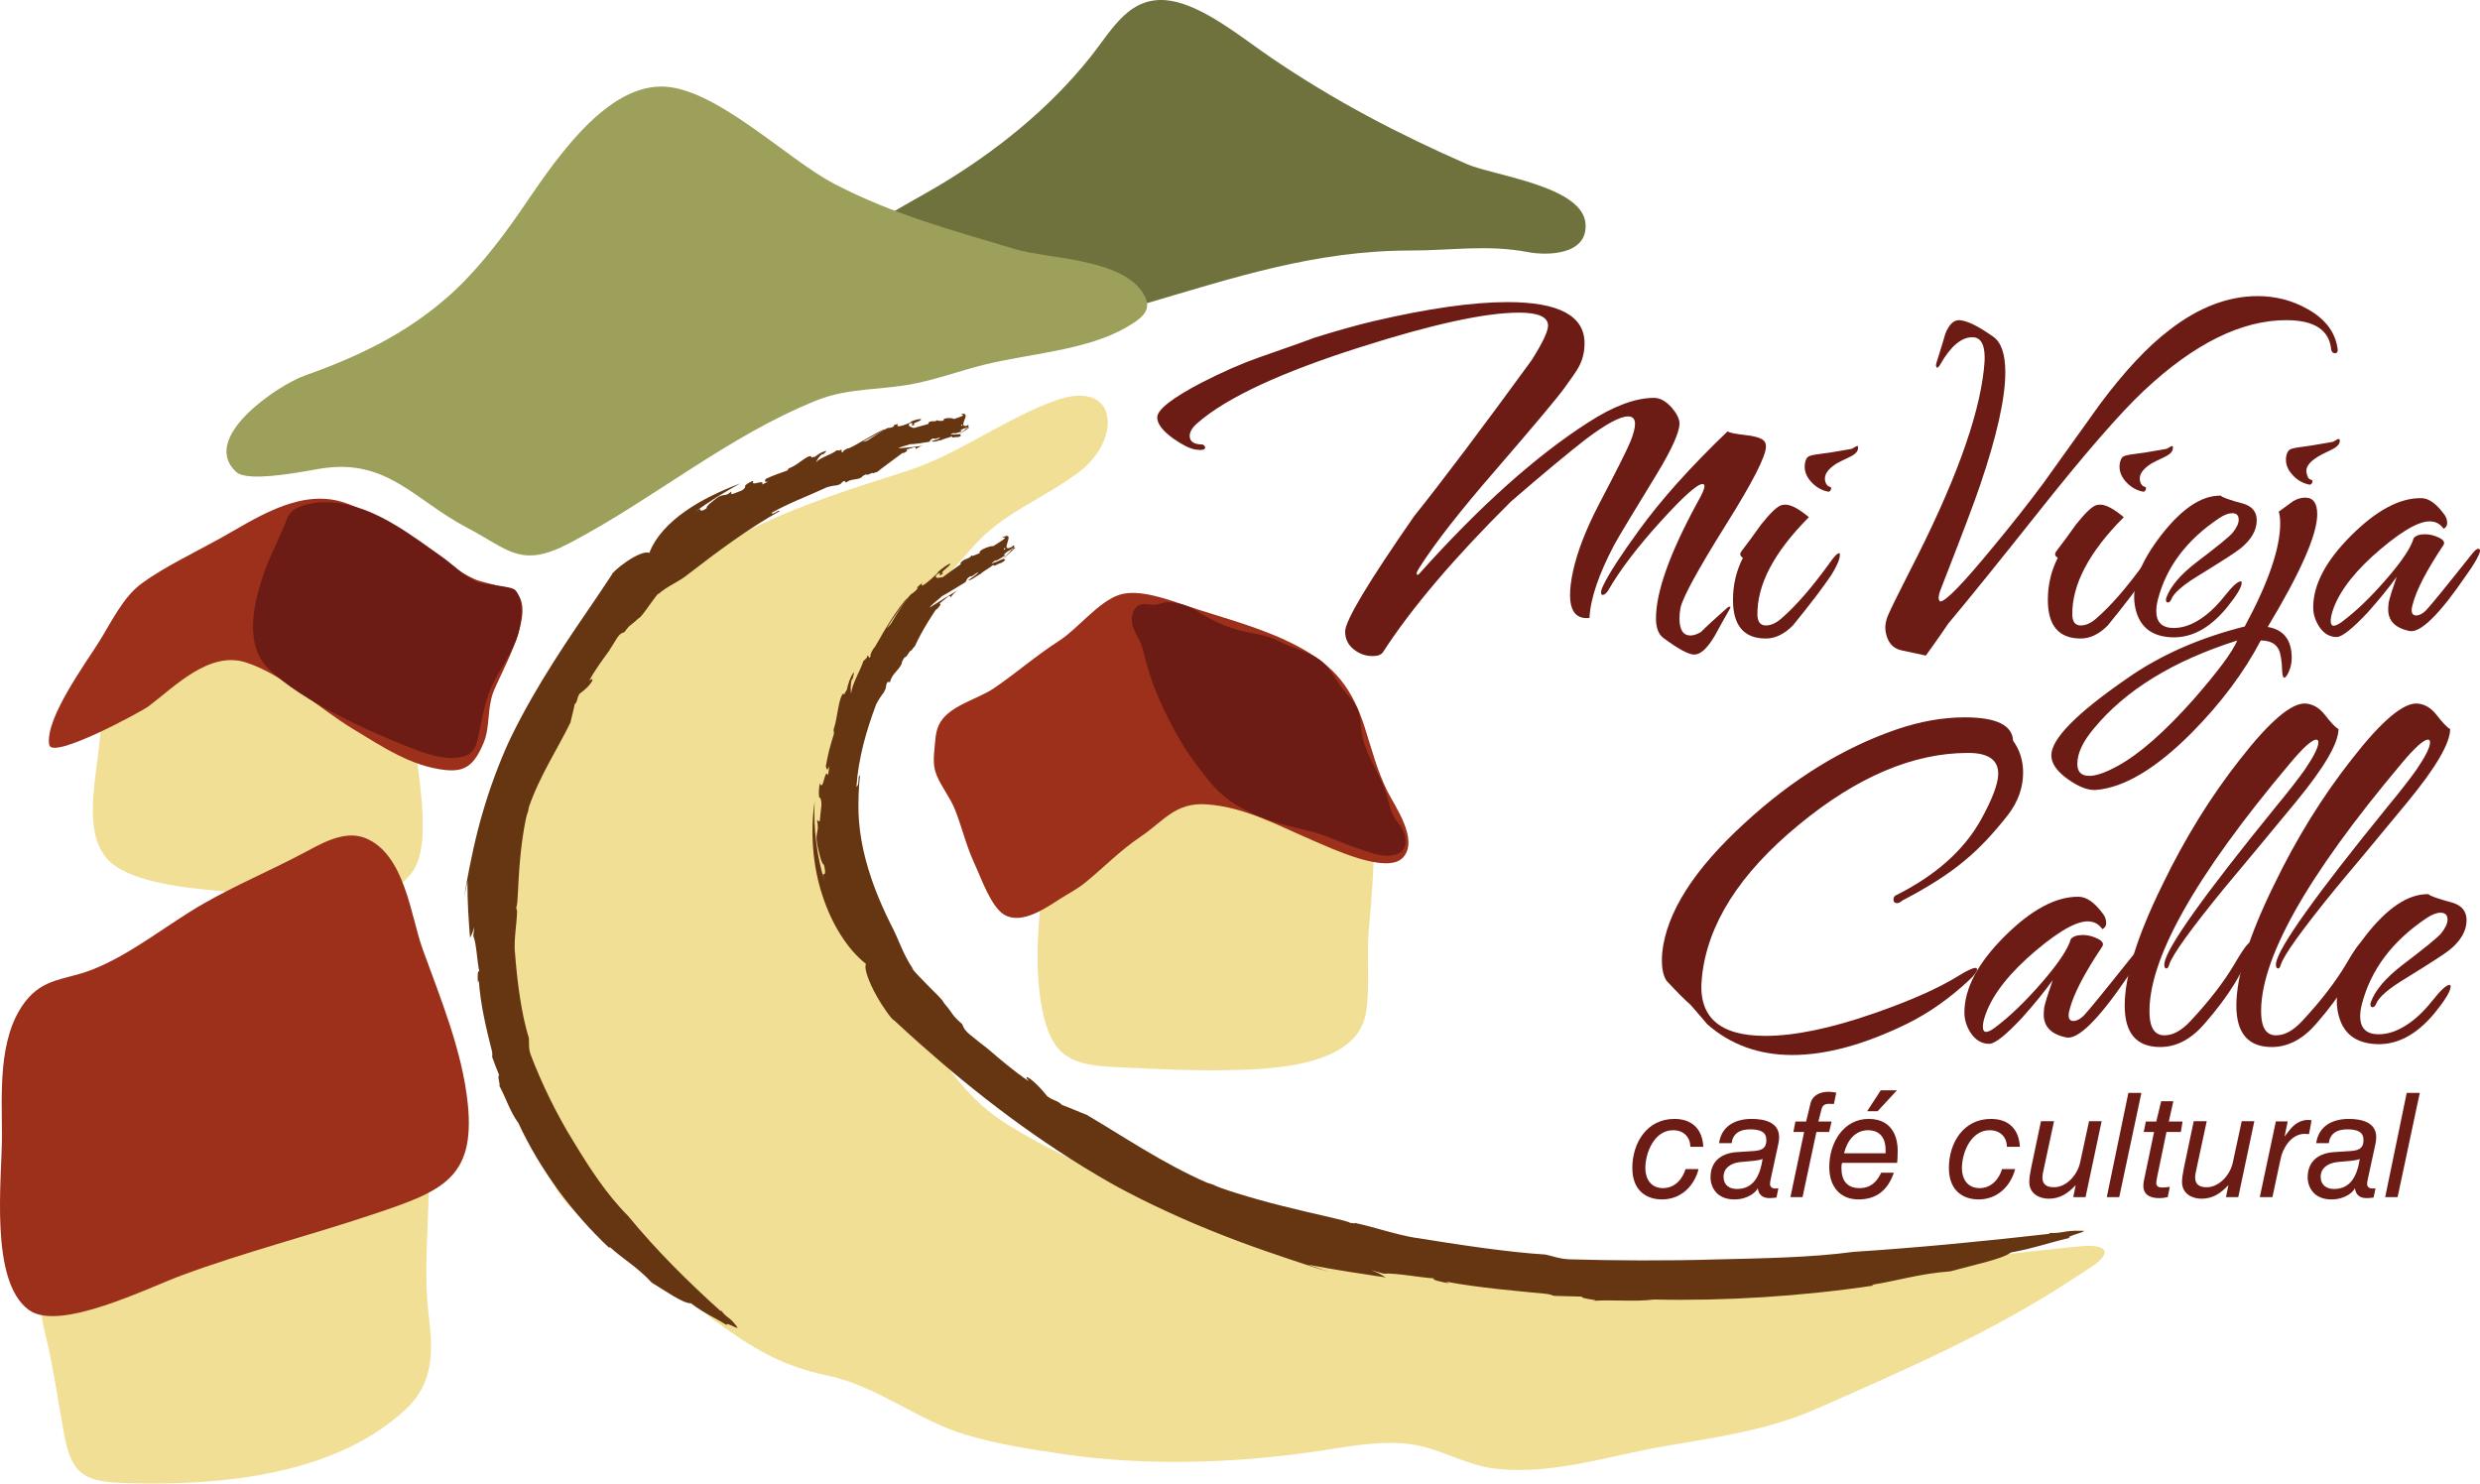 <svg xmlns="http://www.w3.org/2000/svg" width="400" height="239.28"><path d="M16.23 115.22c.56 6.946-4.498 19.895 2.45 24.514 5.748 3.816 17.127 3.735 23.822 4.713 6.786.987 19.528 2.882 24.106-3.956 3.58-5.354 0-18.42.005-24.864.02-6.524-2.02-6.864-7.776-9.378-6.208-2.71-10.713-3.782-17.408-3.123-4.768.477-12.76 1.703-16.59 4.932-1.537 1.294-2.048 2.758-3.396 3.824-1.31 1.043-3.24 1.864-4.792 2.91M68.748 184.188c1.16 9.306-.762 18.624.412 28.103.702 5.695.783 10.784-3.652 14.957-11.428 10.72-29.876 12.39-44.74 11.977-6.66-.18-9.153-.897-10.416-7.817-1.075-5.887-1.78-11.242-3.2-16.853-1.247-4.93-.353-10.908 2.638-14.97 8.095-11.008 23.543-15.99 36.43-17.622 5.426-.687 16.72-2.123 19.975 3.087M221.636 134.497c0 5.223-.38 10.218-.85 15.334-.402 4.278.217 9.092-.433 13.37-1.37 9.02-15.7 9.34-23.466 9.423-5.06.054-9.953-.18-14.97-.407-7.96-.358-12.002-.565-13.76-9.137-1.205-5.846-.88-12.21-.238-18.11 1.018-9.25 10.463-23.236 20.665-23.848 5.607-.337 13.07 2.99 18.437 4.606 5.296 1.594 9.798 3.974 13.764 7.914" fill="#f1df95"/><path d="M177.734 50.867c-2.263.544-4.552 1.03-6.955 1.48-9.3 1.72-19.402 3.297-28.876 3.382-8.81.077-13.823-3.98-8.385-12.388 4.095-6.34 11.718-9.7 17.964-13.434 9.122-5.46 17.644-12.284 24.32-20.62 3.64-4.543 6.383-10.215 13.008-9.16 5.37.853 11.682 6.097 16.177 9.155 10.26 6.983 20.538 12.34 31.603 17.183 4.285 1.876 18.62 3.514 19.134 9.572.43 5.116-6.135 5.223-9.316 4.62-6.494-1.24-12.28-.25-18.89-.25-15.442 0-28.498 4.38-42.98 8.63-2.304.678-4.546 1.284-6.806 1.83" fill="#6f723d"/><path d="M164.78 66.95c-6.233 3.064-11.95 6.92-18.79 9.11-8.176 2.61-16.403 5.175-24.187 8.952-14.956 7.252-30.583 15.907-36.806 32.765-1.296 3.517-.835 7.61-1.475 11.485-.602 3.652-3.077 6.34-3.956 9.995-2.115 8.86-1.542 14.733 2.47 22.95 2.574 5.29 4.062 9.385 4.95 15.492.525 3.555.28 7.604 1.375 11.054 2.513 7.968 11.312 11.14 17.76 15.15 3.972 2.47 5.34 6.38 9.058 9.062 6.376 4.61 10.868 7.343 18.315 8.906 7.973 1.68 14.42 7.16 22.164 9.51 5.15 1.563 10.954 2.45 16.136 3.2 13.105 1.9 27.104 1.422 39.94-.393 5.142-.724 11.293-2.11 16.625-1.107 4.49.84 8.305 3.315 12.93 3.82 9.146 1.006 17.96-2.03 26.873-3.58 8.702-1.513 16.914-2.584 25.08-6.197 13.985-6.187 27.71-12.102 40.53-20.47 2.986-1.943 3-1.95 3-1.95 4.008-2.463 3.456-4.12-1.222-3.68 0 0-11.688 1.087-20.687 2.47-9.517 1.458-18.915 5.722-28.85 4.664-8.707-.928-17.56-2.763-26.83-2-13.453 1.106-25.107 1.22-38.33-1.91-10.46-2.48-20.06-7.468-30.245-10.447-9.274-2.71-19.862-7.28-28.227-12.49-5.82-3.627-10.217-9.386-13.232-15.535-3.025-6.18-7.185-13.07-9.562-19.41-3.385-9.073-4.194-24.353-.82-33.625 3.24-8.908 12.163-17.672 18.257-24.637 4.814-5.508 11.255-7.592 17.072-12.014 6.94-5.282 6.285-15.204-4.002-11.438-1.83.67-3.585 1.45-5.31 2.296" fill="#f1df95"/><path d="M160.665 90.295c-.064.07-.12.137-.176.202.34-.065 1.184-.624 1.666-.925-.068-.122-.252-.034-.272-.1.132-.136.33-.294.54-.455.066-.046.13-.093.196-.142l.145-.052c.14-.114.31-.223.45-.324.123-.058.234-.095.348-.1-.085.114-.36.22-.534.314.393-.205-.49.638-1.336 1.488-.482.153-1.342.674-1.363.482-.043.047-.072.093-.095.127l-.352.123c.155-.164.448-.41.782-.638m1.278-1.832c.3-.164.265-.037.075.228-.106-.043-.14-.124-.075-.227M335.61 198.517c-2.737-.083-2.78.43-5.093.355l.083.13c-10.498 1.197-21.003 2.223-31.638 2.915-7.066.94-14.785 1.042-22.162 1.22-7.947.245-16.555.185-23.387-.01-1.633-.012-2.77-.458-4.132-.777-6.26-.39-14.14-1.602-21.103-2.732l.34.083c-3.705-.647-6.356-1.65-9.918-2.438-.014.117-.566-.013-.843-.018-.246-.34-5.524-1.353-10.832-2.71-5.314-1.315-10.622-3.024-11.16-3.415-.367-.115-.737-.237-1.118-.372-7.113-3.11-13.735-7.62-19.363-10.928-1.348-.51-2.815-1.182-3.984-1.59-.845-.843-1.288-.58-2.402-1.427-2.3-2.92-4.18-3.82-2.958-2.413-2.43-1.62-4.655-3.543-6.617-5.223-.96-.728-1.89-1.48-2.828-2.242-.812-.643-1.11-1.164-1.286-1.713-1.945-1.763-1.227-1.392-2.992-3.48-.083-.374-1.335-1.55-2.553-2.777-1.224-1.224-2.434-2.504-2.608-2.85l.3.328c-1.798-2.608-2.298-4.764-3.716-7.416-1.868-3.743-3.48-7.79-4.38-11.866-.445-2.034-.725-4.07-.79-6.046-.026-.965-.013-2.04.02-3.046.045-1.008.104-2.004.21-2.968-.396-.106-.046 1.71-.562 1.778.314-4.63 1.61-9.085 3.183-13.268.377-.723.92-1.56 1.19-1.848.69-1.23.15-.843.64-1.763l.387.035c.405-1.487 1.346-1.762 1.93-3.032-.082-.138.17-.59.455-1.003.327.18.842-1.296 1.083-1.037l-.007-.023c.18-.244.28-.433.557-.69.11-.267.762-1.633 1.547-2.968.762-1.335 1.66-2.638 1.825-2.913l.244-.152c.584-.59.672-1.03.263-.754l.782-.684-.075.098.8-.67c.16-.1.437-.107.328.214.35-.484.816-.96 1.32-1.278-1.43.838-3.174 1.93-4.66 2.88.408-.6 1.48-1.335 2.033-1.87.852-.434 2.435-1.474 3.713-2.215.246-.203.17-.688.87-.968.457.026.678-.49 1.3-.663-.495.527-1.09.864-1.66 1.27.288.204 1.517-.815 2.04-1.048.16-.24 1.36-.9 2.046-1.436-.097.313.232.134.62-.055.042-.045.094-.09.14-.14-.046.05-.085.092-.134.133.205-.095.42-.2.604-.235.516-.265.77-.563.508-.55-.005-.09-.114-.09-.267-.052.125-.116.26-.233.387-.352.93-.86 1.88-1.66 1.607-1.524-.18.06-.21.02-.204-.044.057-.063.075-.112.036-.143.04-.104.062-.202-.19-.1l-.16.186c-1.107.564-.925-.06-.718-.732.23-.718.472-1.468-.95-.74 1.38-.266-.183.597-1.354 1.356-.18-.054-.835.073-1.745.52-.72.497-.348.408-.43.592-.457.177-1.27.625-1.295.366-.417.61-1.003.47-1.62 1.024-.508.52.107.065-.228.47-.89.608-2.11 1.505-2.8 2.015-.393.04-1.414.42-1.062-.32 1.312-1.02-.145.81 1.143-.33-.89.08 1.107-1.057 1.14-1.528-.572.155-1.458.842-2.145 1.49l.184-.067c-.602.572-1.773 1.728-2.603 2.154.047-.268-.33-.092.086-.543l-.853.76c-.07.142-.14.287.12.085-.296.47-.73.798-1.09 1.026-.106-.023-1.04 1.203-1.86 2.455-.82 1.252-1.514 2.514-1.506 2.41-.23.31-.417.475-.595.638.39-.613.946-1.507 1.547-2.355 1.037-1.524 2.125-2.885 1.765-2.473-.316.184-1.765 2.066-2.98 4.028-1.242 1.962-2.243 4.002-2.512 4.134-.31.532-.63 1.188-.397 1.154-.573.85-.155-.438-.664.114.02.03.112-.005-.005.194l-.532.52c-.5 1.538-1.786 3.55-1.998 5.268-.02-.52-.156-1.17.1-2.25l.16-.14c0-.165.315-1.013.14-1.067-.546.902-.852 1.752-1.077 2.838-.117.173-.238.38-.342.51.022.01.053 0 .076.01-.225.3-.228.26-.254.112-.003-.02-.01-.05-.01-.085-.37.22-.638 1.23-.858 2.402-.22 1.172-.402 2.502-.734 3.4-.044.57.068.076.034.776-.59 1.864-.95 3.173-1.3 5.19.17.67.258.723.57-.027l-.208 1.512c-.52-1.444-.783 2.828-1.294 1.252-.163.443-.244 1.38-.158 2.25.158.09.394.235.38 1.316-.186 1.55-.118 1.19-.256 2.49-.18.32-.287-.152-.45-.09.41 2-.31 1.807-.008 3.71.22 1.19.746 3.486 1.114 3.46.363 1.547.148 1.61-.186 1.537.1.42.21.842.326 1.265-1.254-4.018-1.87-8.6-1.625-12.98-.727 4.755-.346 10.307 1.215 15.053 1.53 4.775 4.098 8.803 7.063 11.146-.386.695.518 3.05 1.708 5.158 1.174 2.11 2.595 3.95 2.794 3.906 1.39 1.294 2.8 2.574 4.228 3.842 9 8.004 19.152 15.845 30.72 22.426 3.2 1.82 9.334 4.89 15.684 7.46 6.34 2.61 12.878 4.738 16.45 5.91 1.036.34 2.073.658 3.133.97l-3.468-1.178c4.518.868 8.63 1.475 12.592 2.068-.652-.34-.737-.55-2.313-1.163l1.965.554c1.923-.16 6.1.67 8.123.757-.482.22 1.06.55 2.43.81l-.507-.28c5.192.984 11.3 1.492 15.99 1.948.65.057 1.128.215 1.416.342 1.51.055 3.02.096 4.525.125-.374.38 3.72.582 1.547.698 3.41-.256 6.82.177 10.05-.228 11.507.252 23.747-.51 35.463-2.255l-.3-.12c4.11-.64 7.638-1.8 12.648-2.17 3.497-.97 8.486-1.997 9.767-3.036 4.048-.756 5.596-1.448 9.533-2.368-1.09-.21 3.77-1.192 1.752-1.145" fill="#663612"/><path d="M153.95 69.77c-.054.043-.1.082-.15.13.254.056.92-.185 1.296-.302-.034-.132-.17-.12-.182-.18.114-.087.272-.175.43-.253.055-.02.1-.04.146-.062h.114c.11-.06.233-.11.34-.153.09-.018.173-.016.238.018-.06.075-.252.088-.392.117.293-.076-.39.438-1.088.946-.36-.02-1.048.172-1.03-.02-.038.034-.075.062-.093.086h-.26c.122-.102.368-.23.63-.327m1.112-1.274c.22-.052.192.052.04.228-.07-.07-.094-.153-.04-.228m-44.09 24.137c4.686-3.618 9.912-7.517 14.777-10.176-.15-.376-1.004.692-1.333.277 2.853-1.622 5.992-2.758 8.976-4.15.578-.168 1.322-.303 1.622-.303 1.01-.313.482-.437 1.195-.714l.247.28c.904-.736 1.66-.32 2.56-.88-.007-.152.34-.32.69-.466.163.348 1.044-.477 1.133-.132v-.028c.22-.086.35-.17.637-.213.322-.303 3.7-2.768 4.072-3.053l.21-.016c.567-.215.715-.575.36-.518l.71-.236-.07.052.705-.226c.145-.015.35.1.202.33.352-.268.78-.49 1.203-.563-1.193.156-2.678.334-3.96.407.43-.306 1.357-.428 1.855-.653.705.016 2.045-.23 3.095-.385.205-.094.225-.55.785-.532.324.202.55-.194 1.024-.116-.42.298-.908.375-1.393.52.192.304 1.24-.155 1.65-.173.144-.166 1.098-.34 1.65-.6-.11.255.153.206.446.16.08-.053.155-.112.24-.172-.075.06-.15.114-.225.17.158-.022.324-.043.456-.02.402-.072.615-.27.42-.336.01-.086-.067-.122-.176-.133.84-.557 1.817-1.158 1.558-1.083-.114-.005-.125-.057-.12-.12.05-.036.06-.072.034-.116.03-.086.05-.16-.11-.158l-.128.124c-1.734.348 1.034-2.32-1.01-1.907.99.19-.185.5-1.092.813-.14-.116-.607-.21-1.312-.116-.573.202-.298.25-.368.39-.35.006-.99.115-.98-.126-.37.397-.77.06-1.288.322-.438.277.08.1-.22.337-.718.2-1.73.502-2.307.65-.29-.132-1.086-.25-.705-.736 1.1-.332-.236.653.865.2-.642-.3.952-.467 1.042-.89-.43-.082-1.163.16-1.752.426l.14.023c-.51.24-1.542.723-2.208.687.078-.21-.218-.24.158-.42l-.744.238c-.072.087-.152.173.076.13-.3.255-.67.315-.972.322-.16-.155-3.592 2.224-3.51 2.084-.253.107-.432.117-.606.138 1.242-.65 4.036-2.258 3.515-1.988-.26-.013-1.664.777-3.046 1.573-1.384.795-2.734 1.593-2.955 1.508-.378.18-.824.422-.655.552-.677.205.046-.41-.485-.363.002.034.078.07-.07.13l-.534-.014c-.876.71-2.488 1.063-3.352 1.91.21-.328.394-.808.99-1.293l.16.034c.07-.096.595-.412.494-.575-.684.188-1.216.48-1.804.973-.143.013-.303.034-.428.037.01.023.03.036.042.06-.267.004-.257-.022-.2-.125 0-.016.003-.034.023-.062-.637-.288-2.33 1.544-3.587 1.905-.296.248.016.1-.36.412-1.26.438-2.136.733-3.39 1.31-.268.424-.255.522.33.468l-.937.45c.502-1.015-1.98.486-1.393-.577-.334.035-.89.333-1.343.73.026.163.083.422-.552.81-.972.37-.728.306-1.55.594-.28-.06-.06-.298-.17-.412-.973.93-1.22.257-2.243.982-.613.485-1.875 1.392-1.7 1.703-.875.594-1.017.39-1.1.094l-.726.472c2.242-1.666 4.748-3.193 7.268-4.58-2.97 1.125-6.16 2.582-8.852 4.472-2.688 1.876-4.873 4.183-5.837 6.76-.648-.335-2.23.41-3.608 1.345-1.37.924-2.535 2.02-2.46 2.186l-2.203 3.305c-4.75 6.95-9.842 14.312-13.963 22.718-1.144 2.327-2.995 6.793-4.39 11.46-1.43 4.654-2.358 9.496-2.846 12.158-.134.775-.26 1.547-.363 2.335.24-1.297.24-1.297.502-2.588-.024 3.315.19 6.3.417 9.163.196-.498.38-.59.67-1.77l-.142 1.448c.54 1.322.617 4.344.977 5.744-.32-.285-.293.84-.236 1.833l.152-.41c.218 3.764 1.247 8.03 2.076 11.27.12.456.11.822.06 1.053.363 1.016.754 2.024 1.15 3.02-.466-.112.542 2.643-.2 1.267 1.227 2.13 1.88 4.51 3.283 6.397 3.44 7.43 8.653 14.528 14.715 20.2l-.028-.25c2.146 1.978 4.46 3.233 6.827 5.8 2.175 1.313 5.044 3.376 6.33 3.34 2.265 1.695 3.41 2.05 5.77 3.517-.337-.75 2.47 1.172 1.542.114-1.14-1.526-1.506-1.197-2.46-2.493l-.05.137c-5.36-4.824-10.42-9.86-14.945-15.368-3.384-3.37-6.214-7.716-8.75-11.91-2.804-4.49-5.274-9.666-6.9-13.943-.42-1.012-.302-1.865-.344-2.806-1.247-3.997-1.918-9.295-2.263-14.004l-.007.225c-.15-2.517.3-4.396.368-6.835-.114.005-.09-.378-.143-.565.286-.192.253-3.81.608-7.512.316-3.696 1.005-7.45 1.285-7.825.047-.256.09-.523.153-.79 1.726-5.02 4.767-9.625 6.695-13.62.21-.984.525-2.054.67-2.915.588-.583.277-.936.81-1.737 2.16-1.537 2.555-2.93 1.55-2.1.947-1.77 2.163-3.363 3.187-4.797l1.314-2.103c.374-.61.748-.81 1.173-.918 1.047-1.468.907-.895 2.247-2.222.293-.036.98-1.01 1.685-1.993.7-.983 1.423-1.978 1.656-2.128l-.183.256c1.636-1.474 3.212-1.897 4.855-3.25" fill="#663612"/><path d="M40.77 76.853c-1.21-.057-2.18-.27-2.675-.73-6.006-5.535 6.856-14.04 10.96-15.5 8.45-3.01 16.168-6.598 23.143-12.72 4.375-3.84 8.253-8.79 11.765-13.888 4.9-7.116 13.115-20.008 22.66-20.055 8.623-.034 20.196 11.667 27.964 15.71 9.456 4.923 19 7.473 29.11 10.503 5.584 1.677 18.215 1.45 21.082 7.903.994 2.255-1.118 3.562-3.148 4.738-6.423 3.743-15.922 4.244-23.08 6.058-3.703.94-7.38 2.276-11.202 3.033-5.21 1.03-10.513.63-15.575 2.65-14.37 5.748-26.223 15.875-39.974 23.078-7.816 4.1-9.724 1.02-16.536-2.556-8.427-4.437-12.8-11.135-23.35-9.528-1.774.27-7.534 1.474-11.144 1.303" fill="#9ca05a"/><path d="M284.35 70.965c.324.218.482.568.482 1.052 0 1.563-2.156 5.767-6.45 12.613-4.517 7.226-6.963 11.703-7.337 13.427-.108.596-.16 1.158-.16 1.695 0 1.832.59 2.75 1.78 2.75.475 0 1.04-.187 1.69-.568.967-.97 2.307-2.206 4.028-3.717.153-.16.296-.267.405-.324.16-.052.267-.052.32 0 0 .057-.053.19-.16.407-.8 1.397-1.607 2.83-2.397 4.287-1.184 1.994-2.272 2.992-3.286 2.992-.907 0-2.57-.893-4.97-2.676-.8-.59-1.2-1.64-1.2-3.152 0-4.31 2.238-10.563 6.707-18.756.742-1.296 1.115-2.16 1.115-2.59 0-.215-.11-.33-.32-.33-.864 0-3.145 2.054-6.857 6.152-3.707 4.096-6.472 7.737-8.3 10.918-.324.54-.64.808-.97.808-.157 0-.235-.137-.235-.406 0-.27.132-.677.402-1.21.915-1.89 2.817-4.825 5.72-8.82 3.546-4.9 8.31-10.21 14.27-15.927.373.22 1.303.405 2.78.57 1.486.157 2.458.43 2.945.805m-13.465-2.667c0 1.402-1.203 4.095-3.614 8.084-4.06 6.63-6.36 10.462-6.904 11.483-2.506 4.746-3.85 8.683-4.004 11.806-2.09.222-3.13-1.017-3.13-3.716 0-1.083.157-2.343.475-3.802.69-3.18 2.087-6.763 4.155-10.754 2.937-5.607 4.648-9.018 5.127-10.23.484-1.214.72-2.142.72-2.79 0-.814-.373-1.213-1.125-1.213-1.288 0-3.54 1.213-6.765 3.64-2.79 2.156-6.84 5.523-12.144 10.108-9.18 9.114-16.042 17.198-20.606 24.26-.27.43-.83.644-1.685.644-1.073 0-2.037-.32-2.898-.97-1.02-.754-1.532-1.752-1.532-2.99 0-1.73 3.717-7.927 11.128-18.598 4.616-5.77 10.933-14.156 18.945-25.15 1.77-2.803 2.654-4.664 2.654-5.582 0-1.4-1.56-2.102-4.67-2.102-5.43 0-13.977 1.858-25.638 5.58-12.735 4.044-21.44 8.087-26.12 12.128-.912.76-1.37 1.483-1.37 2.183 0 .917.704 1.376 2.1 1.376.268.164.4.324.4.485 0 .378-.53.49-1.612.324-.915-.16-2.09-.754-3.546-1.776-1.724-1.24-2.58-2.376-2.58-3.398 0-1.24 2.368-3.1 7.093-5.58 3.495-1.778 6.557-3.126 9.193-4.046 5.53-1.937 8.57-3.017 9.105-3.238 3.6-1.13 6.773-2.016 9.51-2.664 8.76-2.045 15.962-3.072 21.602-3.072 8.276 0 12.42 2.21 12.42 6.63 0 1.455-.328 2.75-.968 3.88-.213.436-.965 1.538-2.258 3.316-1.125 1.563-4.83 5.985-11.122 13.268-5.755 6.626-9.837 11.86-12.253 15.685-.542.808-.618 1.207-.25 1.207.058-.046.143-.127.25-.24 9.704-10.835 18.77-18.946 27.197-24.34 4.072-2.638 7.608-3.96 10.617-3.96.964 0 1.93.536 2.89 1.617.812.965 1.21 1.808 1.21 2.508" fill="#6c1c14"/><path d="M299.664 72.422c-.054.484-.552.943-1.493 1.373-.94.433-1.595.76-1.966.975-.757.482-1.283.967-1.578 1.452-.296.484-.366.997-.203 1.534.16.435.376.676.646.73.266.055.343.216.237.486-.106.272-.264.378-.48.324-1.07-.216-2-.77-2.78-1.66-.78-.89-1.08-1.842-.928-2.866.1-.596.29-.975.566-1.135.265-.16.87-.296 1.807-.407.938-.104 2.623-.374 5.044-.806.106 0 .277-.08.52-.244.242-.16.416-.24.527-.24.106 0 .137.157.08.484m-4.266 20.292c-1.296 1.947-3.367 4.67-6.22 8.17-1.393 1.403-2.847 2.105-4.348 2.105-3.548 0-5.313-2.074-5.313-6.23 0-2.423.53-4.686 1.604-6.793-.473-.264-.56-.617-.237-1.05 1.075-1.402 2.123-2.833 3.144-4.284 1.503-1.887 2.605-2.937 3.302-3.155.217-.052.432-.078.642-.078.917 0 2.18.672 3.787 2.022-5.647 5.656-8.405 10.94-8.3 15.848.054 1.078.512 1.614 1.37 1.614.81 0 1.638-.375 2.5-1.132 2.31-1.994 4.89-4.956 7.74-8.893.756-1.08 1.256-1.62 1.523-1.62.114 0 .168.084.168.242 0 .703-.46 1.78-1.362 3.232M377.055 56.41c0 .38-.14.567-.407.567-.38 0-.6-.218-.653-.646-.32-3.127-2.737-4.69-7.247-4.69-7.206 0-14.837 3.774-22.9 11.322-3.866 3.608-9.672 10.295-17.406 20.054-6.078 7.654-10.806 13.504-14.19 17.545-.75 1.13-1.966 2.863-3.63 5.177-1.286-.272-2.603-.554-3.943-.847-1.354-.298-2.183-1.226-2.502-2.792-.215-.972-.054-2.02.48-3.154.373-.86 1.503-3.152 3.392-6.87 7.09-13.752 11.068-24.558 11.924-32.43.43-3.505-.19-5.254-1.85-5.254-1.774 0-3.498 1.454-5.162 4.365-.163.324-.35.513-.56.57-.062-.114-.116-.246-.163-.41 0-.106.175-.702.523-1.778.347-1.073.68-2.185 1.003-3.317.593-1.452 1.317-2.18 2.177-2.18 1.177 0 3.038.89 5.557 2.67 1.294.912 1.94 2.827 1.94 5.738 0 4.153-1.346 10.195-4.03 18.113-.807 2.43-2.876 7.904-6.204 16.42-.43 1.023-.594 1.723-.485 2.098.056.22.136.327.242.327.858 0 3.68-2.908 8.463-8.735 3.175-3.826 5.91-7.302 8.22-10.43 3.014-4.205 6.023-8.414 9.033-12.618 3.973-5.332 7.734-9.352 11.285-12.048 4.68-3.61 9.404-5.417 14.186-5.417 2.905 0 5.59.702 8.066 2.105 2.895 1.617 4.51 3.8 4.84 6.547" fill="#6c1c14"/><path d="M350.45 72.422c-.055.484-.55.943-1.5 1.373-.935.433-1.593.76-1.97.975-.753.482-1.277.967-1.572 1.452-.296.484-.363.997-.2 1.534.16.435.376.676.645.73.265.055.348.216.236.486-.102.272-.268.378-.475.324-1.078-.216-2.01-.77-2.79-1.66-.774-.89-1.08-1.842-.927-2.866.11-.596.298-.975.57-1.135.27-.16.876-.296 1.81-.407.943-.104 2.623-.374 5.038-.806.112 0 .285-.08.52-.244.255-.16.416-.24.53-.24.112 0 .137.157.083.484m-4.273 20.292c-1.29 1.947-3.36 4.67-6.213 8.17-1.392 1.403-2.846 2.105-4.354 2.105-3.55 0-5.31-2.074-5.31-6.23 0-2.423.533-4.686 1.606-6.793-.48-.264-.568-.617-.24-1.05 1.074-1.402 2.122-2.833 3.145-4.284 1.502-1.887 2.604-2.937 3.3-3.155.22-.052.43-.078.644-.078.92 0 2.18.672 3.787 2.022-5.634 5.656-8.402 10.94-8.296 15.848.052 1.078.51 1.614 1.366 1.614.81 0 1.643-.375 2.5-1.132 2.313-1.994 4.89-4.956 7.743-8.893.75-1.08 1.26-1.62 1.53-1.62.103 0 .158.084.158.242 0 .703-.458 1.78-1.363 3.232" fill="#6c1c14"/><path d="M361.812 81.233c1.454.436 2.177 1.322 2.177 2.675 0 1.612-.867 3.123-2.583 4.523-.643.54-2.846 1.97-6.615 4.286-2.682 1.62-4.217 2.942-4.585 3.963-.16.377-.38.538-.653.49-.213-.113-.264-.354-.158-.73.65-1.83 2.27-3.748 4.873-5.746 3.405-2.584 5.35-4.173 5.84-4.77.65-.808.973-1.505.973-2.1 0-.7-.352-1.05-1.05-1.05-.596 0-1.3.268-2.11.808-5.24 3.504-8.545 7.897-9.89 13.18-.166.648-.244 1.24-.244 1.778 0 1.833.937 2.75 2.816 2.75 1.237 0 2.5-.373 3.787-1.13 1.5-.863 2.984-2.208 4.435-4.046 1.237-1.56 2.097-2.343 2.58-2.343.11 0 .157.08.157.24 0 .696-.8 2.03-2.41 4.01-2.908 3.527-6.078 5.103-9.513 4.727-3.066-.324-4.837-2.07-5.33-5.236-.476-3.17.947-6.907 4.278-11.2 3.333-4.297 6.526-6.422 9.6-6.368.21.267 1.413.703 3.622 1.29" fill="#6c1c14"/><path d="M377.364 71.29c-.094.486-.622.942-1.566 1.373-.94.433-1.573.757-1.9.972-.8.482-1.353.966-1.646 1.45-.298.488-.337 1.004-.127 1.54.11.434.298.677.563.732.277.052.355.212.246.482-.106.27-.27.377-.487.32-1.073-.212-2-.767-2.776-1.66-.78-.888-1.088-1.84-.93-2.865.114-.59.31-.972.612-1.133.29-.16.897-.296 1.81-.407.917-.106 2.583-.376 5-.806.105 0 .284-.08.523-.247.243-.158.412-.24.523-.24.156 0 .215.162.156.486m-16.517 32.02c-10.318 3.267-18.032 8.002-23.14 14.21-1.764 2.092-2.655 3.986-2.655 5.697 0 1.286.637 1.93 1.933 1.93 1.125 0 2.657-.54 4.588-1.608 3.442-1.873 7.507-5.432 12.18-10.675 3.976-4.552 6.34-7.735 7.094-9.554m4.912-2.182c2.58.43 3.874 2.1 3.874 5.016 0 .757-.153 1.464-.443 2.14-.3.677-.548 1.014-.766 1.014-.163 0-.275-.3-.32-.894-.064-1.778-.248-2.99-.567-3.637-.484-.97-1.45-1.456-2.903-1.456-2.685 5.122-6.392 10.08-11.13 14.88-5.75 5.77-10.88 8.84-15.394 9.218-1.29.107-2.822-.47-4.595-1.736-1.776-1.268-2.657-2.548-2.657-3.842 0-2.64 4.06-6.767 12.172-12.37 5.373-3.778 11.718-6.58 19.025-8.412 3.81-7.06 5.72-12.618 5.72-16.662 0-.7-.077-1.316-.238-1.858.43-.322 1.203-.89 2.336-1.695.643-.38 1.288-.568 1.93-.568 1.294 0 1.942.89 1.942 2.67 0 3.29-2.664 9.352-7.986 18.193M399.778 89.562c-.378.81-1.02 1.864-1.95 3.152-4.37 6.42-7.456 9.44-9.232 9.062-2.268-.485-3.403-1.646-3.403-3.476 0-.376.026-.755.083-1.133.17-.806.604-2.185 1.285-4.126-1.24 1.727-2.798 3.637-4.672 5.742-2.473 2.638-4.15 3.963-5 3.963-1.19 0-2.15-.59-2.9-1.78-.59-.97-.892-1.96-.892-2.99 0-3.667 2.045-7.534 6.127-11.604 4.083-4.068 7.854-6.077 11.29-6.023 1.175 0 2.39.838 3.625 2.504.373.437.568.947.568 1.536 0 .38-.195.68-.568.894-.48-.648-1.042-1.024-1.695-1.13-1.72-.38-4.54 1.09-8.46 4.404-3.922 3.312-6.45 6.485-7.587 9.5-.317.863-.477 1.568-.477 2.104 0 .97.592 1.024 1.772.163 2.26-1.668 4.644-3.96 7.166-6.87 2.538-2.916 4.013-5.127 4.44-6.638.325-.43.934-.643 1.856-.643.693 0 1.423.173 2.178.523.76.352 1.016.74.806 1.17-2.745 4.102-4.404 7.308-5 9.625-.104.38-.163.674-.163.895 0 .59.238.886.728.886s.995-.257 1.537-.77c.53-.51 3.033-3.57 7.49-9.18.434-.536.755-.805.968-.805.373 0 .4.35.08 1.047M324.688 119.47c1.076 1.485 1.62 3.2 1.62 5.135 0 2.4-.793 4.658-2.387 6.765-2.448 3.144-4.838 5.653-7.17 7.54-2.448 2.053-5.747 4.168-9.91 6.333-.332.287-.617.427-.85.427-.392 0-.594-.197-.594-.6 0-.22.09-.426.262-.597 6.45-3.196 11.065-7.28 13.84-12.242 1.862-3.366 2.795-5.85 2.795-7.45 0-2.225-1.617-3.34-4.857-3.34-8.857 0-17.973 3.878-27.343 11.625-9.552 7.86-14.738 16.063-15.596 24.61-.682 6.274 2.727 9.405 10.238 9.405 4.725 0 10.59-1.22 17.587-3.655 5.855-2.04 10.39-4.05 13.57-6.034 1.365-.846 2.278-1.274 2.734-1.274.173 0 .256.09.256.257 0 .347-.427.917-1.28 1.713-3.183 2.97-6.516 5.308-9.987 7.022-6.88 3.367-13.056 5.054-18.523 5.054-5.4 0-9.98-1.66-13.737-4.97-.516-.626-1.397-1.652-2.652-3.08-.964-.853-2.273-2.168-3.922-3.94-.63-.97-.854-2.478-.678-4.534.68-6.45 5.122-13.416 13.308-20.894 7.682-7.076 15.82-12.102 24.41-15.07 3.814-1.312 7.515-1.973 11.092-1.973 5.068 0 7.66 1.26 7.776 3.77" fill="#6c1c14"/><path d="M345.085 154.405c-.4.856-1.09 1.968-2.058 3.344-4.632 6.785-7.895 9.986-9.787 9.584-2.403-.516-3.603-1.74-3.603-3.683 0-.398.028-.797.083-1.197.19-.857.645-2.312 1.366-4.367-1.31 1.827-2.966 3.857-4.946 6.08-2.62 2.795-4.383 4.195-5.298 4.195-1.247 0-2.27-.624-3.07-1.884-.63-1.03-.932-2.08-.932-3.167 0-3.88 2.162-7.977 6.48-12.287 4.323-4.306 8.302-6.436 11.944-6.38 1.252 0 2.53.89 3.85 2.655.396.456.593 1 .593 1.625 0 .407-.197.718-.594.944-.518-.687-1.112-1.084-1.794-1.198-1.82-.397-4.81 1.158-8.964 4.662-4.152 3.515-6.825 6.87-8.022 10.062-.345.915-.516 1.657-.516 2.227 0 1.03.633 1.087 1.88.175 2.392-1.773 4.924-4.2 7.594-7.28 2.677-3.08 4.238-5.42 4.7-7.02.34-.457.997-.685 1.96-.685.745 0 1.513.187 2.303.555.796.37 1.076.785.858 1.244-2.906 4.338-4.67 7.73-5.293 10.19-.12.397-.173.708-.173.94 0 .626.26.94.764.94.52 0 1.06-.272 1.63-.814.567-.542 3.21-3.782 7.938-9.717.45-.57.8-.857 1.027-.857.394 0 .422.37.08 1.112" fill="#6c1c14"/><path d="M377.177 117.59c0 2.28-2.302 6.22-6.918 11.814-3.807 4.624-7.65 9.248-11.52 13.87-5.407 6.622-8.367 10.733-8.875 12.33-.117.4-.26.6-.428.6-.283 0-.397-.287-.337-.86.394-2.56 6.394-10.982 18-25.253 1.935-2.342 3.475-4.31 4.613-5.91 1.482-2.17 2.22-3.65 2.22-4.452 0-.285-.113-.428-.346-.428-.68 0-2.082 1.257-4.192 3.772-15.528 18.434-23.087 31.993-22.69 40.666.11 2.17.915 3.253 2.403 3.253 1.374 0 2.773-.77 4.204-2.312 3.033-3.25 5.41-6.337 7.125-9.243 1.825-3.14 2.74-4.144 2.74-3 0 .115-.054.315-.17.603-1.022 3.535-3.5 7.566-7.427 12.07-2.162 2.512-4.55 3.767-7.167 3.767-3.815 0-5.718-2.224-5.718-6.677 0-4.738 2.022-11.218 6.06-19.44 3.637-7.533 7.82-14.3 12.546-20.29 4.84-6.22 8.39-9.212 10.67-8.99 1.14.117 2.132.716 2.988 1.797 1.02 1.314 1.762 2.09 2.22 2.314" fill="#6c1c14"/><path d="M395.186 117.59c0 2.28-2.307 6.22-6.913 11.814-3.807 4.624-7.66 9.248-11.53 13.87-5.398 6.622-8.36 10.733-8.874 12.33-.112.4-.247.6-.42.6-.29 0-.408-.287-.348-.86.404-2.56 6.41-10.982 18.01-25.253 1.94-2.342 3.475-4.31 4.616-5.91 1.48-2.17 2.218-3.65 2.218-4.452 0-.285-.12-.428-.347-.428-.68 0-2.085 1.257-4.195 3.772-15.526 18.434-23.087 31.993-22.693 40.666.12 2.17.912 3.253 2.403 3.253 1.38 0 2.78-.77 4.207-2.312 3.032-3.25 5.4-6.337 7.123-9.243 1.827-3.14 2.744-4.144 2.744-3 0 .115-.055.315-.177.603-1.024 3.535-3.49 7.566-7.418 12.07-2.167 2.512-4.562 3.767-7.17 3.767-3.812 0-5.72-2.224-5.72-6.677 0-4.738 2.022-11.218 6.057-19.44 3.637-7.533 7.828-14.3 12.548-20.29 4.832-6.22 8.388-9.212 10.67-8.99 1.142.117 2.137.716 2.988 1.797 1.018 1.314 1.762 2.09 2.218 2.314" fill="#6c1c14"/><path d="M395.528 145.585c1.535.46 2.307 1.402 2.307 2.825 0 1.714-.917 3.316-2.734 4.796-.686.573-3.022 2.086-6.998 4.54-2.85 1.71-4.47 3.11-4.87 4.197-.17.394-.394.568-.677.51-.236-.116-.293-.37-.176-.77.688-1.94 2.404-3.97 5.162-6.08 3.608-2.737 5.664-4.422 6.187-5.05.684-.857 1.034-1.598 1.034-2.228 0-.74-.374-1.11-1.125-1.11-.63 0-1.373.286-2.233.853-5.55 3.712-9.044 8.362-10.47 13.958-.178.685-.258 1.314-.258 1.885 0 1.942.986 2.91 2.982 2.91 1.3 0 2.652-.398 4.012-1.2 1.595-.91 3.158-2.34 4.7-4.28 1.304-1.652 2.213-2.484 2.727-2.484.112 0 .166.086.166.257 0 .736-.852 2.15-2.548 4.243-3.08 3.738-6.433 5.404-10.075 5.005-3.247-.34-5.12-2.19-5.637-5.546-.51-3.356.992-7.304 4.518-11.86 3.533-4.547 6.92-6.792 10.165-6.735.22.284 1.51.738 3.838 1.365M273.962 188.57c-.68 2.646-2.753 4.89-5.907 4.89-2.374 0-4.777-1.31-4.777-5.077 0-4.072 2.38-7.91 6.783-7.91 2.663 0 4.51 1.453 4.667 4.494h-2.097c0-1.545-1.07-2.67-2.78-2.67-3.03 0-4.475 3.63-4.475 6.13 0 1.69.89 3.212 2.843 3.212 1.96 0 3.18-1.523 3.642-3.07h2.102zM284.292 186.93c-.627.283-1.936.353-3.52.493-1.724.164-2.78 1.053-2.78 2.388 0 1.356.955 1.963 2.15 1.963 2.584 0 3.71-1.962 4.15-4.842m1.38 2.927c-.123.54-.188.89-.188 1.102 0 .42.3.745.858.745.163 0 .332-.023.49-.046l-.3 1.497c-.37.046-.773.093-1.14.093-1.447 0-1.774-.938-1.873-1.545h-.045c-.165.446-1.42 1.755-3.755 1.755-2.797 0-3.826-1.965-3.826-3.56 0-2.733 1.908-3.905 4.2-4.068l2.85-.184c1.61-.12 1.954-.778 1.954-1.78 0-1.263-.933-1.712-2.636-1.712-1.697 0-2.776.724-2.962 2.227h-2.03c.394-2.792 2.657-3.91 5.252-3.91 1.954 0 4.432.488 4.432 2.928 0 .628-.135 1.242-.397 2.36l-.886 4.097zM291.987 178.085c.306-1.45 1.607-1.988 2.945-1.988.394 0 .67.047 1.24.14l-.38 1.828c-.228 0-.513-.026-.788-.026-.99 0-1.148.56-1.267 1.077l-.446 1.778h2.13l-.4 1.685h-2.05l-2.24 10.508h-1.954l2.213-10.508h-1.735l.332-1.685h1.726l.674-2.81zM303.347 175.863h2.613l-3.12 3.37h-1.688l2.195-3.37zm.778 10.155v-.56c0-2.366-1.363-3.162-2.797-3.162-2.154 0-3.414 1.71-3.9 3.722h6.697zm-7.024 1.548c-.072.254-.098.513-.098.82 0 2.01.89 3.25 2.92 3.25 1.772 0 2.803-1.006 3.498-2.48h2.032c-.94 2.762-2.753 4.302-5.692 4.302-2.968 0-4.717-2.053-4.717-5.213 0-4.028 2.358-7.773 6.347-7.773 4.197 0 4.69 3.558 4.69 5.06 0 1.052-.047 1.518-.09 2.034h-8.89zM325.023 188.57c-.687 2.646-2.76 4.89-5.903 4.89-2.382 0-4.782-1.31-4.782-5.077 0-4.072 2.37-7.91 6.784-7.91 2.66 0 4.5 1.453 4.668 4.494h-2.1c0-1.545-1.073-2.67-2.773-2.67-3.038 0-4.48 3.63-4.48 6.13 0 1.69.887 3.212 2.85 3.212 1.95 0 3.164-1.523 3.628-3.07h2.108zM336.38 193.088h-1.985l.4-1.944c-1.266 1.358-2.55 2.198-4.366 2.198-1.333 0-3.125-.68-3.125-2.71 0-.514.114-1.36.3-2.248l1.587-7.538h2.103l-1.61 7.488c-.17.75-.262 1.22-.262 1.57 0 1.01.516 1.59 1.872 1.59 1.982 0 3.755-1.94 4.2-3.953l1.448-6.694h2.03l-2.593 12.242zM343.283 176.282h2.1l-3.57 16.806h-2.01l3.48-16.806zM347.434 182.578h-1.674l.347-1.684h1.682l.787-3.274h1.962l-.73 3.274h2.217l-.274 1.684h-2.318l-1.462 7.048c-.124.653-.184.96-.184 1.192 0 .514.367.723.922.723.45 0 .89-.043 1.265-.115l-.345 1.664c-.378.07-.803.16-1.386.16-1.535 0-2.54-.61-2.54-1.988 0-.21.028-.52.075-.77l1.654-7.914zM361.014 193.088h-1.988l.397-1.944c-1.257 1.358-2.543 2.198-4.365 2.198-1.327 0-3.12-.68-3.12-2.71 0-.514.116-1.36.302-2.248l1.587-7.538h2.097l-1.61 7.488c-.166.75-.257 1.22-.257 1.57 0 1.01.52 1.59 1.867 1.59 1.985 0 3.76-1.94 4.2-3.953l1.442-6.694h2.035l-2.586 12.242zM367.072 180.874h1.912l-.51 2.454c0 .024.814-1.078.982-1.267.485-.56 1.44-1.422 2.797-1.422l.583.046-.415 2.242c-.216 0-.444-.044-.685-.044-2.333 0-3.634 2.598-3.894 4.028l-1.323 6.177h-2.035l2.59-12.213zM380.61 186.93c-.63.283-1.94.353-3.526.493-1.732.164-2.782 1.053-2.782 2.388 0 1.356.96 1.963 2.152 1.963 2.587 0 3.71-1.962 4.155-4.842m1.367 2.927c-.12.54-.186.89-.186 1.102 0 .42.304.745.864.745.168 0 .324-.023.492-.046l-.308 1.497c-.36.046-.765.093-1.14.093-1.447 0-1.77-.938-1.864-1.545h-.052c-.156.446-1.418 1.755-3.76 1.755-2.793 0-3.816-1.965-3.816-3.56 0-2.733 1.912-3.905 4.196-4.068l2.85-.184c1.608-.12 1.956-.778 1.956-1.78 0-1.263-.928-1.712-2.63-1.712-1.712 0-2.78.724-2.967 2.227h-2.033c.4-2.792 2.664-3.91 5.26-3.91 1.946 0 4.423.488 4.423 2.928 0 .628-.137 1.242-.394 2.36l-.89 4.097zM388.18 176.282h2.104l-3.574 16.806h-2.004l3.474-16.806z" fill="#6c1c14"/><path d="M150.83 119.636c.066-1.04.256-1.967.577-2.66 1.46-3.14 6.16-4.115 8.84-5.922 3.565-2.408 6.857-5.316 10.597-7.71 3.002-1.927 6.356-6.354 9.754-7.422 3.15-.996 7.906.82 10.69 1.755 6.106 2.047 12.465 3.577 18.175 6.643 5.89 3.16 8.673 6.775 10.68 13.07 1.106 3.467 1.974 6.88 3.594 10.17 1.216 2.45 5.205 7.942 2.522 10.783-2.583 2.732-11.476-1.5-14.26-2.678-5.65-2.398-11.1-5.48-17.353-5.928-5.104-.365-6.905 2.68-10.778 5.29-3.17 2.134-5.856 4.89-8.785 7.294-1.314 1.08-2.654 1.733-3.99 2.588-2.39 1.532-6.217 4.24-9.035 2.673-2.22-1.244-3.797-5.97-4.87-8.258-1.338-2.866-2.004-5.808-3.13-8.678-.79-2.024-2.243-3.72-3.037-5.738-.694-1.797-.324-3.383-.194-5.27M55.008 80.903c4.61 1.298 9.81 5.453 13.976 8.012 2.444 1.5 5.036 3.33 7.527 4.48 1.733.797 6.264 1.256 7.223 2.808 2.187 3.562-2.968 12.31-4.163 15.428-1.024 2.676-.51 5.675-1.568 8.176-1.527 3.673-3.038 4.725-6.185 4.388-5.414-.575-10.033-3.683-14.836-6.588-5.495-3.32-11.225-8.785-17.3-10.757-5.93-1.92-11.504 3.892-15.69 7.052-1.115.842-15.612 8.716-16.053 6.228-.74-4.196 6.03-13.36 8.11-16.73 1.965-3.17 3.855-7.166 6.867-9.343 3.69-2.672 8.494-4.948 12.51-7.177 5.522-3.07 12.282-7.758 19.133-6.097.148.037.303.078.45.12M3.905 161.778c.062-.086.127-.166.19-.252 2.93-3.763 6.396-3.486 10.43-4.997 6.458-2.43 12.368-7.388 18.345-10.805 5.24-2.996 10.488-5.19 15.82-7.993 2.786-1.46 6.718-3.943 10.183-2.572 6.444 2.543 7.377 12.616 9.28 17.883 2.9 8.032 6.425 16.47 7.3 25.033 1.22 12.092-4.304 14.106-15.276 17.78-10.36 3.467-20.73 6.098-30.82 9.828-5.51 2.034-19.773 9.183-24.69 5.617-6.41-4.65-4.352-21.008-4.352-28.164 0-6.625-.682-15.58 3.59-21.358" fill="#9d301b"/><path d="M225.235 137.794c-2.107.728-4.624-.417-6.576-1.08-2.564-.877-5.045-2.132-7.715-2.733-5.907-1.33-11.912-3.08-15.806-7.855-1.78-2.188-3.427-4.37-4.86-6.835-1.784-3.08-3.655-6.87-4.754-10.257-.438-1.345-.825-2.714-1.15-4.132-.336-1.466-1.28-2.61-1.696-3.97-.317-1.05-.063-2.755.974-3.302.827-.44 1.737-.01 2.6-.096.718-.075 1.353-.4 2.118-.4 1.576-.002 3.276.543 4.613 1.38 2.204 1.384 4.544 2.563 7.084 3.2 2.26.564 4.237.634 6.288 1.75 2.05 1.108 4.587 1.58 6.472 2.93 1.66 1.187 2.517 3.15 3.743 4.722.847 1.084 1.938 2.074 2.428 3.32.53 1.385.424 3.018.782 4.54.686 3.024 2.633 5.663 3.618 8.457.7 1.992.757 3.72 2.146 5.348 1.208 1.41 1.97 4.18-.25 4.99-.02.013-.045.02-.06.026M55.07 81.227c-1.116-.184-2.26-.257-3.423-.195-1.24.068-2.584.358-3.7.895-1.385.67-1.515 1.42-2.044 2.726-1.096 2.688-2.472 5.213-3.406 7.98-1.54 4.576-3.167 11.274.75 15.16 5.386 5.35 16.827 10.48 23.8 13.135 2.32.884 5.533 1.867 8.006.983 1.874-.665 2.04-2.853 2.392-4.597.37-1.872.812-3.9 1.5-5.73 1.098-2.92 3.138-5.38 4.288-8.275.804-2.022 1.538-6.28-.1-8.108-.654-.736-5.045-.82-6.27-1.387-2.085-.966-3.757-2.72-5.563-3.996-4.886-3.445-10.2-7.605-16.23-8.59" fill="#6c1c14"/></svg>